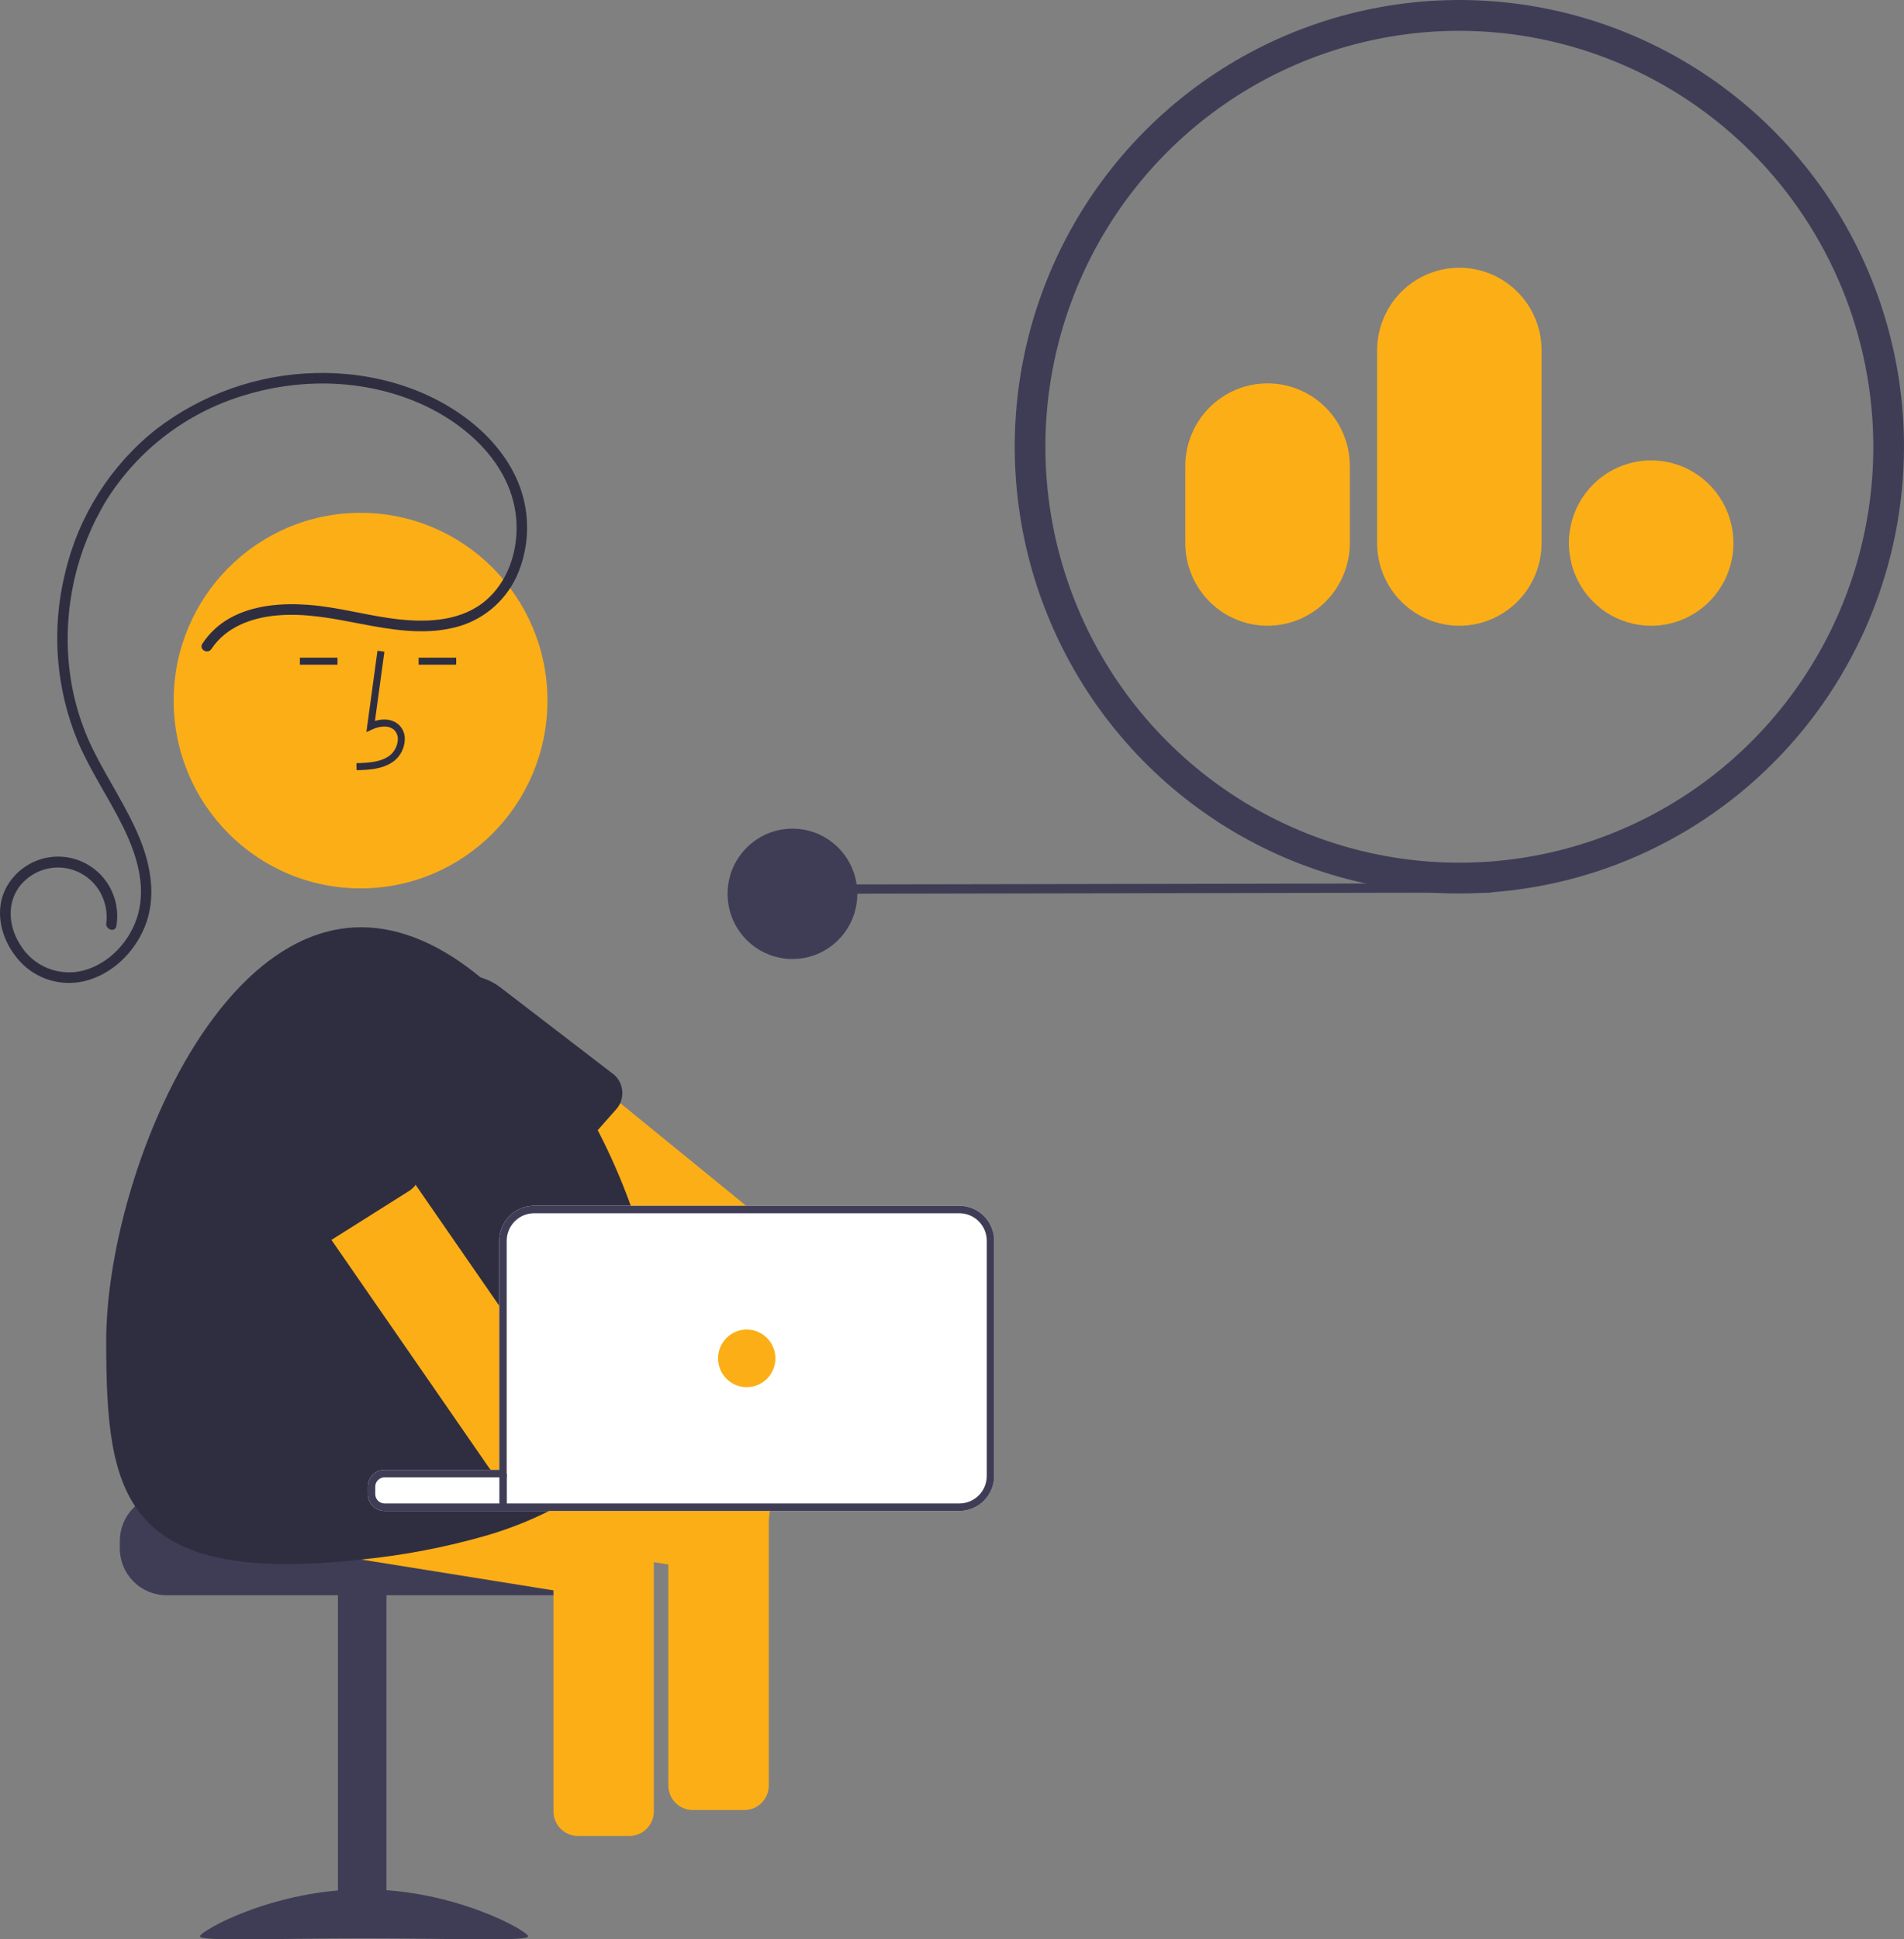 <svg width="220" height="224" viewBox="0 0 220 224" fill="none" xmlns="http://www.w3.org/2000/svg">
<rect x="0" y="0" width="220" height="224" fill="#808080" stroke="none"/>
<g clip-path="url(#clip0_5658_42052)">
<path d="M92.751 103.24L172.185 103.098C172.327 103.098 172.463 103.041 172.564 102.94C172.664 102.84 172.721 102.703 172.721 102.56C172.721 102.418 172.664 102.281 172.564 102.18C172.463 102.079 172.327 102.022 172.185 102.022L92.751 102.165C92.609 102.165 92.473 102.222 92.373 102.322C92.272 102.423 92.216 102.56 92.216 102.703C92.216 102.845 92.272 102.982 92.373 103.083C92.473 103.184 92.609 103.24 92.751 103.24Z" fill="#3F3D56"/>
<path d="M91.564 110.768C95.704 110.768 99.059 107.398 99.059 103.24C99.059 99.083 95.704 95.712 91.564 95.712C87.425 95.712 84.069 99.083 84.069 103.24C84.069 107.398 87.425 110.768 91.564 110.768Z" fill="#3F3D56"/>
<path d="M168.624 103.202C158.463 103.202 148.53 100.176 140.081 94.506C131.632 88.836 125.047 80.777 121.159 71.348C117.27 61.919 116.253 51.544 118.235 41.534C120.218 31.525 125.111 22.33 132.296 15.114C139.481 7.897 148.635 2.983 158.601 0.992C168.567 -1 178.897 0.022 188.285 3.928C197.673 7.833 205.696 14.447 211.342 22.933C216.987 31.419 220 41.395 220 51.601C219.985 65.282 214.567 78.398 204.935 88.072C195.304 97.745 182.245 103.187 168.624 103.202ZM168.624 3.559C159.164 3.559 149.916 6.376 142.05 11.655C134.184 16.934 128.053 24.438 124.432 33.216C120.812 41.995 119.865 51.654 121.71 60.974C123.556 70.293 128.112 78.853 134.801 85.572C141.491 92.291 150.014 96.867 159.292 98.72C168.571 100.574 178.189 99.623 186.929 95.987C195.669 92.35 203.14 86.193 208.396 78.292C213.652 70.391 216.457 61.103 216.457 51.601C216.443 38.864 211.398 26.652 202.431 17.646C193.464 8.639 181.306 3.573 168.624 3.559Z" fill="#3F3D56"/>
<path d="M190.792 72.277C188.911 72.278 187.073 71.719 185.509 70.671C183.944 69.623 182.725 68.132 182.004 66.387C181.283 64.643 181.094 62.723 181.459 60.87C181.825 59.018 182.729 57.316 184.058 55.979C185.387 54.643 187.08 53.732 188.924 53.362C190.769 52.993 192.68 53.181 194.418 53.902C196.156 54.624 197.642 55.847 198.688 57.416C199.733 58.986 200.292 60.832 200.293 62.721C200.294 65.253 199.294 67.682 197.512 69.474C195.73 71.266 193.313 72.274 190.792 72.277ZM168.624 72.277C166.105 72.274 163.69 71.267 161.908 69.478C160.127 67.689 159.125 65.264 159.122 62.734V40.468C159.122 37.937 160.123 35.51 161.905 33.72C163.687 31.931 166.104 30.925 168.624 30.925C171.144 30.925 173.56 31.931 175.342 33.72C177.124 35.51 178.125 37.937 178.125 40.468V62.734C178.122 65.264 177.12 67.689 175.339 69.478C173.558 71.267 171.143 72.274 168.624 72.277ZM146.462 72.277C143.941 72.274 141.524 71.267 139.742 69.476C137.96 67.686 136.957 65.259 136.954 62.727V53.831C136.954 51.298 137.956 48.869 139.739 47.078C141.522 45.288 143.94 44.281 146.462 44.281C148.984 44.281 151.402 45.288 153.185 47.078C154.968 48.869 155.97 51.298 155.97 53.831V62.727C155.967 65.259 154.965 67.686 153.182 69.476C151.4 71.267 148.983 72.274 146.462 72.277Z" fill="#FCAE17"/>
<path d="M13.844 177.981V178.846C13.845 180.28 14.413 181.655 15.422 182.669C16.432 183.683 17.801 184.254 19.229 184.255H64.896C66.324 184.254 67.694 183.684 68.704 182.67C69.713 181.656 70.281 180.28 70.281 178.846V177.981C70.284 176.715 69.842 175.489 69.032 174.519C68.763 174.197 68.458 173.907 68.123 173.654H44.436C44.151 173.653 43.877 173.539 43.675 173.337C43.473 173.134 43.359 172.859 43.359 172.572H19.229C17.801 172.574 16.433 173.144 15.423 174.158C14.414 175.172 13.846 176.547 13.844 177.981Z" fill="#3F3D56"/>
<path d="M39.049 223.85H44.649L44.649 184.04H39.049L39.049 223.85Z" fill="#3F3D56"/>
<path d="M23.108 223.652C23.108 224.26 31.595 223.887 42.065 223.887C52.534 223.887 61.021 224.26 61.021 223.652C61.021 223.044 52.534 218.224 42.065 218.224C31.595 218.224 23.108 223.044 23.108 223.652Z" fill="#3F3D56"/>
<path d="M22.633 177.068L41.744 180.131L63.948 183.692L71.647 184.926C72.386 185.043 73.141 184.861 73.747 184.419C74.353 183.978 74.76 183.314 74.878 182.572L75.227 180.382L75.55 178.344L75.817 176.665C75.878 176.29 75.862 175.906 75.77 175.537C75.678 175.168 75.513 174.822 75.283 174.519C75.012 174.147 74.652 173.849 74.236 173.654H44.436C44.151 173.653 43.877 173.539 43.675 173.337C43.473 173.134 43.359 172.859 43.359 172.572V171.719C43.359 171.432 43.473 171.157 43.675 170.955C43.877 170.752 44.151 170.638 44.436 170.638H56.146L50.748 169.772L34.153 167.111L24.463 165.558C23.723 165.44 22.965 165.622 22.358 166.064C21.751 166.506 21.343 167.172 21.224 167.916L20.285 173.818C20.17 174.561 20.352 175.32 20.792 175.929C21.232 176.537 21.893 176.947 22.633 177.068Z" fill="#FCAE17"/>
<path d="M63.948 176.246V209.223C63.949 209.974 64.247 210.694 64.776 211.225C65.305 211.757 66.022 212.056 66.77 212.057H72.728C73.477 212.056 74.194 211.757 74.723 211.226C75.252 210.694 75.549 209.974 75.55 209.223V176.246C75.551 175.62 75.344 175.012 74.96 174.519C74.676 174.14 74.299 173.842 73.866 173.654H65.628C65.197 173.843 64.822 174.141 64.538 174.519C64.156 175.013 63.948 175.62 63.948 176.246Z" fill="#FCAE17"/>
<path d="M45.991 120.43C46.022 120.724 46.097 121.012 46.215 121.283C46.395 121.696 46.671 122.06 47.021 122.343L47.034 122.352L64.034 136.203L64.284 136.402L67.804 139.271L68.868 140.136H87.277L86.217 139.271L71.668 127.414L61.919 119.47L54.332 113.291C53.888 112.927 53.344 112.71 52.773 112.668C52.77 112.665 52.767 112.664 52.764 112.663C52.594 112.651 52.424 112.654 52.255 112.672C52.003 112.697 51.755 112.759 51.519 112.854C51.358 112.912 51.204 112.991 51.062 113.087C50.794 113.251 50.557 113.461 50.36 113.706L46.663 118.28L46.607 118.353C46.373 118.641 46.198 118.973 46.092 119.33C45.986 119.686 45.952 120.06 45.991 120.43Z" fill="#FCAE17"/>
<path d="M47.035 122.351C47.355 123.156 47.821 123.894 48.409 124.528L59.727 136.739C60 136.991 60.321 137.187 60.67 137.315C61.019 137.442 61.389 137.5 61.76 137.483C62.131 137.467 62.495 137.377 62.832 137.219C63.168 137.06 63.47 136.837 63.72 136.562L64.035 136.202L64.173 136.047L69.063 130.538L71.165 128.167C71.305 128.021 71.426 127.858 71.527 127.682C71.579 127.596 71.626 127.505 71.669 127.414C71.845 127.01 71.926 126.57 71.906 126.129C71.892 125.754 71.802 125.385 71.643 125.046C71.484 124.706 71.258 124.402 70.98 124.151L57.857 114.078C56.409 112.963 54.586 112.457 52.773 112.667C52.771 112.665 52.768 112.663 52.765 112.663C52.362 112.714 51.964 112.798 51.575 112.914C51.403 112.962 51.235 113.022 51.063 113.087C49.95 113.507 48.964 114.208 48.198 115.121C47.365 116.104 46.816 117.298 46.611 118.573C46.406 119.848 46.552 121.154 47.035 122.351Z" fill="#2F2E41"/>
<path d="M41.66 102.611C53.586 102.611 63.254 92.901 63.254 80.923C63.254 68.945 53.586 59.234 41.66 59.234C29.734 59.234 20.066 68.945 20.066 80.923C20.066 92.901 29.734 102.611 41.66 102.611Z" fill="#FCAE17"/>
<path d="M35.91 174.078L43.919 175.358L44.1 175.389L56.275 177.34L63.948 178.573L75.227 180.382L75.55 180.434L77.226 180.702L84.925 181.936C85.664 182.053 86.419 181.871 87.025 181.429C87.631 180.988 88.037 180.324 88.156 179.582L88.828 175.358L89.096 173.679C89.096 173.671 89.1 173.662 89.1 173.654H44.436C44.151 173.653 43.877 173.539 43.675 173.337C43.473 173.134 43.359 172.859 43.359 172.572V171.719C43.359 171.432 43.473 171.157 43.675 170.955C43.877 170.752 44.151 170.638 44.436 170.638H58.55V165.908L57.688 165.77L53.432 165.086L37.737 162.572C36.997 162.454 36.241 162.635 35.635 163.077C35.028 163.518 34.62 164.183 34.502 164.926L34.153 167.111L33.562 170.832C33.447 171.575 33.629 172.334 34.069 172.942C34.509 173.55 35.171 173.959 35.91 174.078Z" fill="#FCAE17"/>
<path d="M12.271 154.917C12.271 172.598 14.059 183.173 41.632 180.144C41.671 180.14 41.705 180.136 41.744 180.131C46.662 179.644 51.526 178.709 56.276 177.34C58.744 176.616 61.144 175.672 63.445 174.519C63.987 174.242 64.509 173.952 65.022 173.654H44.437C44.151 173.654 43.877 173.54 43.675 173.337C43.473 173.134 43.36 172.859 43.36 172.572V171.72C43.36 171.433 43.473 171.158 43.675 170.955C43.877 170.752 44.151 170.638 44.437 170.638H58.55V143.308C58.552 142.467 58.885 141.661 59.477 141.066C60.069 140.472 60.871 140.137 61.708 140.136H73.19C73.091 139.85 72.992 139.561 72.884 139.271C71.807 136.277 70.53 133.36 69.063 130.539C67.052 126.621 64.659 122.913 61.92 119.47C60.012 117.07 57.87 114.869 55.526 112.897C51.205 109.314 46.5 107.099 41.727 107.099C24.123 107.099 12.271 137.237 12.271 154.917Z" fill="#2F2E41"/>
<path d="M41.207 88.961L41.185 88.15C42.686 88.108 44.009 88.014 45.004 87.284C45.286 87.065 45.517 86.788 45.683 86.472C45.849 86.155 45.945 85.806 45.965 85.449C45.982 85.231 45.949 85.011 45.868 84.808C45.788 84.605 45.662 84.422 45.499 84.276C44.839 83.716 43.777 83.897 43.003 84.254L42.335 84.561L43.615 75.164L44.415 75.274L43.326 83.268C44.378 82.957 45.353 83.091 46.02 83.657C46.277 83.882 46.478 84.163 46.608 84.479C46.738 84.795 46.794 85.136 46.771 85.478C46.747 85.957 46.62 86.427 46.397 86.852C46.173 87.277 45.861 87.648 45.48 87.939C44.202 88.877 42.541 88.923 41.207 88.961Z" fill="#2F2E41"/>
<path d="M52.714 75.963H48.368V76.774H52.714V75.963Z" fill="#2F2E41"/>
<path d="M38.996 75.963H34.65V76.774H38.996V75.963Z" fill="#2F2E41"/>
<path d="M24.427 74.964C26.106 72.425 29.061 71.348 31.975 71.087C35.255 70.792 38.425 71.427 41.627 72.044C45.151 72.724 48.881 73.359 52.432 72.5C54.003 72.135 55.471 71.417 56.725 70.399C57.98 69.381 58.988 68.091 59.673 66.625C60.973 63.765 61.254 60.543 60.467 57.5C59.634 54.263 57.569 51.416 55.065 49.265C49.954 44.875 43.038 42.902 36.386 43.088C29.759 43.259 23.354 45.521 18.078 49.553C12.794 53.73 9.075 59.583 7.529 66.157C5.913 72.676 6.439 79.546 9.03 85.74C10.486 89.131 12.591 92.189 14.216 95.495C15.728 98.573 16.893 102.153 15.952 105.586C15.126 108.599 12.702 111.276 9.658 112.094C8.273 112.459 6.808 112.362 5.482 111.819C4.157 111.275 3.043 110.314 2.308 109.08C0.787 106.67 0.75 103.514 3.035 101.568C3.611 101.069 4.282 100.694 5.007 100.464C5.732 100.234 6.496 100.154 7.253 100.23C8.009 100.306 8.743 100.535 9.409 100.905C10.074 101.274 10.658 101.776 11.124 102.379C12.051 103.588 12.466 105.115 12.279 106.63C12.166 107.395 13.333 107.725 13.446 106.953C13.719 105.351 13.416 103.705 12.593 102.306C11.77 100.908 10.479 99.848 8.95 99.317C7.422 98.785 5.755 98.816 4.247 99.403C2.739 99.991 1.487 101.097 0.715 102.525C-0.662 105.126 0.081 108.264 1.83 110.488C2.732 111.673 3.955 112.571 5.352 113.076C6.75 113.58 8.262 113.67 9.709 113.334C12.893 112.595 15.497 110.054 16.721 107.068C18.085 103.743 17.46 100.033 16.131 96.807C14.694 93.32 12.561 90.193 10.873 86.832C9.346 83.795 8.374 80.507 8.003 77.125C7.262 70.334 8.797 63.488 12.365 57.671C16.001 51.944 21.552 47.707 28.019 45.721C34.396 43.711 41.429 43.772 47.673 46.243C53.824 48.677 59.763 53.982 59.691 61.106C59.661 64.149 58.536 67.252 56.215 69.282C53.442 71.708 49.58 71.915 46.093 71.537C42.585 71.156 39.178 70.126 35.654 69.864C32.589 69.635 29.282 69.873 26.545 71.402C25.271 72.116 24.186 73.127 23.382 74.35C22.949 75.004 23.997 75.613 24.427 74.964Z" fill="#2F2E41"/>
<path d="M27.863 128.046C27.897 128.124 27.936 128.201 27.979 128.275C28.022 128.353 28.07 128.428 28.121 128.5L37.565 142.152L38.297 143.212L46 154.342L53.432 165.086L56.439 169.439C56.52 169.557 56.611 169.669 56.711 169.772C57.176 170.263 57.801 170.571 58.473 170.637H58.55V152.07L57.688 150.824L48.025 136.856L37.647 121.854C37.219 121.237 36.566 120.815 35.829 120.681C35.093 120.547 34.333 120.712 33.718 121.14L30.534 123.36L28.823 124.554C28.283 124.932 27.891 125.488 27.715 126.126C27.54 126.763 27.592 127.443 27.863 128.046Z" fill="#FCAE17"/>
<path d="M26.385 127.713L26.811 128.574L26.816 128.578L26.932 128.808L33.855 142.611C34.246 143.253 34.873 143.714 35.601 143.892C36.328 144.07 37.096 143.952 37.737 143.563L38.185 143.282L38.297 143.213L47.224 137.587C47.543 137.394 47.82 137.138 48.04 136.836C48.26 136.534 48.418 136.192 48.505 135.828C48.592 135.464 48.607 135.087 48.548 134.717C48.49 134.348 48.359 133.994 48.163 133.676L38.358 120.322C37.396 119.014 36.016 118.077 34.448 117.671C32.881 117.264 31.222 117.412 29.75 118.089C29.418 118.24 29.098 118.416 28.793 118.617C27.352 119.574 26.311 121.028 25.867 122.705C25.423 124.382 25.607 126.164 26.385 127.713Z" fill="#2F2E41"/>
<path d="M77.227 173.654V206.233C77.228 206.984 77.525 207.704 78.054 208.235C78.583 208.767 79.3 209.066 80.049 209.067H86.007C86.755 209.066 87.472 208.767 88.001 208.235C88.53 207.704 88.828 206.984 88.829 206.233V173.654H77.227Z" fill="#FCAE17"/>
<path d="M42.498 171.719V172.572C42.499 173.022 42.654 173.459 42.938 173.807C43.223 174.156 43.618 174.395 44.058 174.484C44.118 174.493 44.178 174.506 44.239 174.51C44.303 174.515 44.368 174.519 44.437 174.519H110.852C111.919 174.519 112.941 174.094 113.696 173.337C114.45 172.58 114.875 171.553 114.876 170.482V143.308C114.875 142.237 114.45 141.21 113.696 140.453C112.941 139.696 111.919 139.271 110.852 139.271H61.708C60.643 139.272 59.621 139.697 58.867 140.454C58.114 141.211 57.69 142.237 57.689 143.308V169.772H44.437C43.923 169.772 43.429 169.977 43.066 170.343C42.702 170.708 42.498 171.203 42.498 171.719Z" fill="white"/>
<path d="M42.498 171.719V172.572C42.499 173.022 42.654 173.459 42.938 173.807C43.223 174.156 43.618 174.395 44.058 174.484C44.118 174.493 44.178 174.506 44.239 174.51C44.303 174.515 44.368 174.519 44.437 174.519H110.852C111.919 174.519 112.941 174.094 113.696 173.337C114.45 172.58 114.875 171.553 114.876 170.482V143.308C114.875 142.237 114.45 141.21 113.696 140.453C112.941 139.696 111.919 139.271 110.852 139.271H61.708C60.643 139.272 59.621 139.697 58.867 140.454C58.114 141.211 57.69 142.237 57.689 143.308V169.772H44.437C43.923 169.772 43.429 169.977 43.066 170.343C42.702 170.708 42.498 171.203 42.498 171.719ZM43.36 172.572V171.719C43.36 171.433 43.473 171.157 43.675 170.955C43.877 170.752 44.151 170.638 44.437 170.638H58.55V143.308C58.552 142.467 58.885 141.661 59.477 141.066C60.069 140.472 60.871 140.137 61.708 140.136H110.852C111.69 140.136 112.494 140.47 113.087 141.065C113.679 141.66 114.013 142.466 114.015 143.308V170.482C114.013 171.323 113.679 172.13 113.087 172.725C112.494 173.319 111.69 173.653 110.852 173.654H44.437C44.151 173.654 43.877 173.539 43.675 173.337C43.473 173.134 43.36 172.859 43.36 172.572Z" fill="#3F3D56"/>
<path d="M86.282 160.223C88.112 160.223 89.595 158.733 89.595 156.895C89.595 155.057 88.112 153.567 86.282 153.567C84.452 153.567 82.969 155.057 82.969 156.895C82.969 158.733 84.452 160.223 86.282 160.223Z" fill="#FCAE17"/>
<path d="M58.563 170.231H57.701V174.125H58.563V170.231Z" fill="#3F3D56"/>
</g>
<defs>
<clipPath id="clip0_5658_42052">
<rect width="220" height="224" fill="white"/>
</clipPath>
</defs>
</svg>

